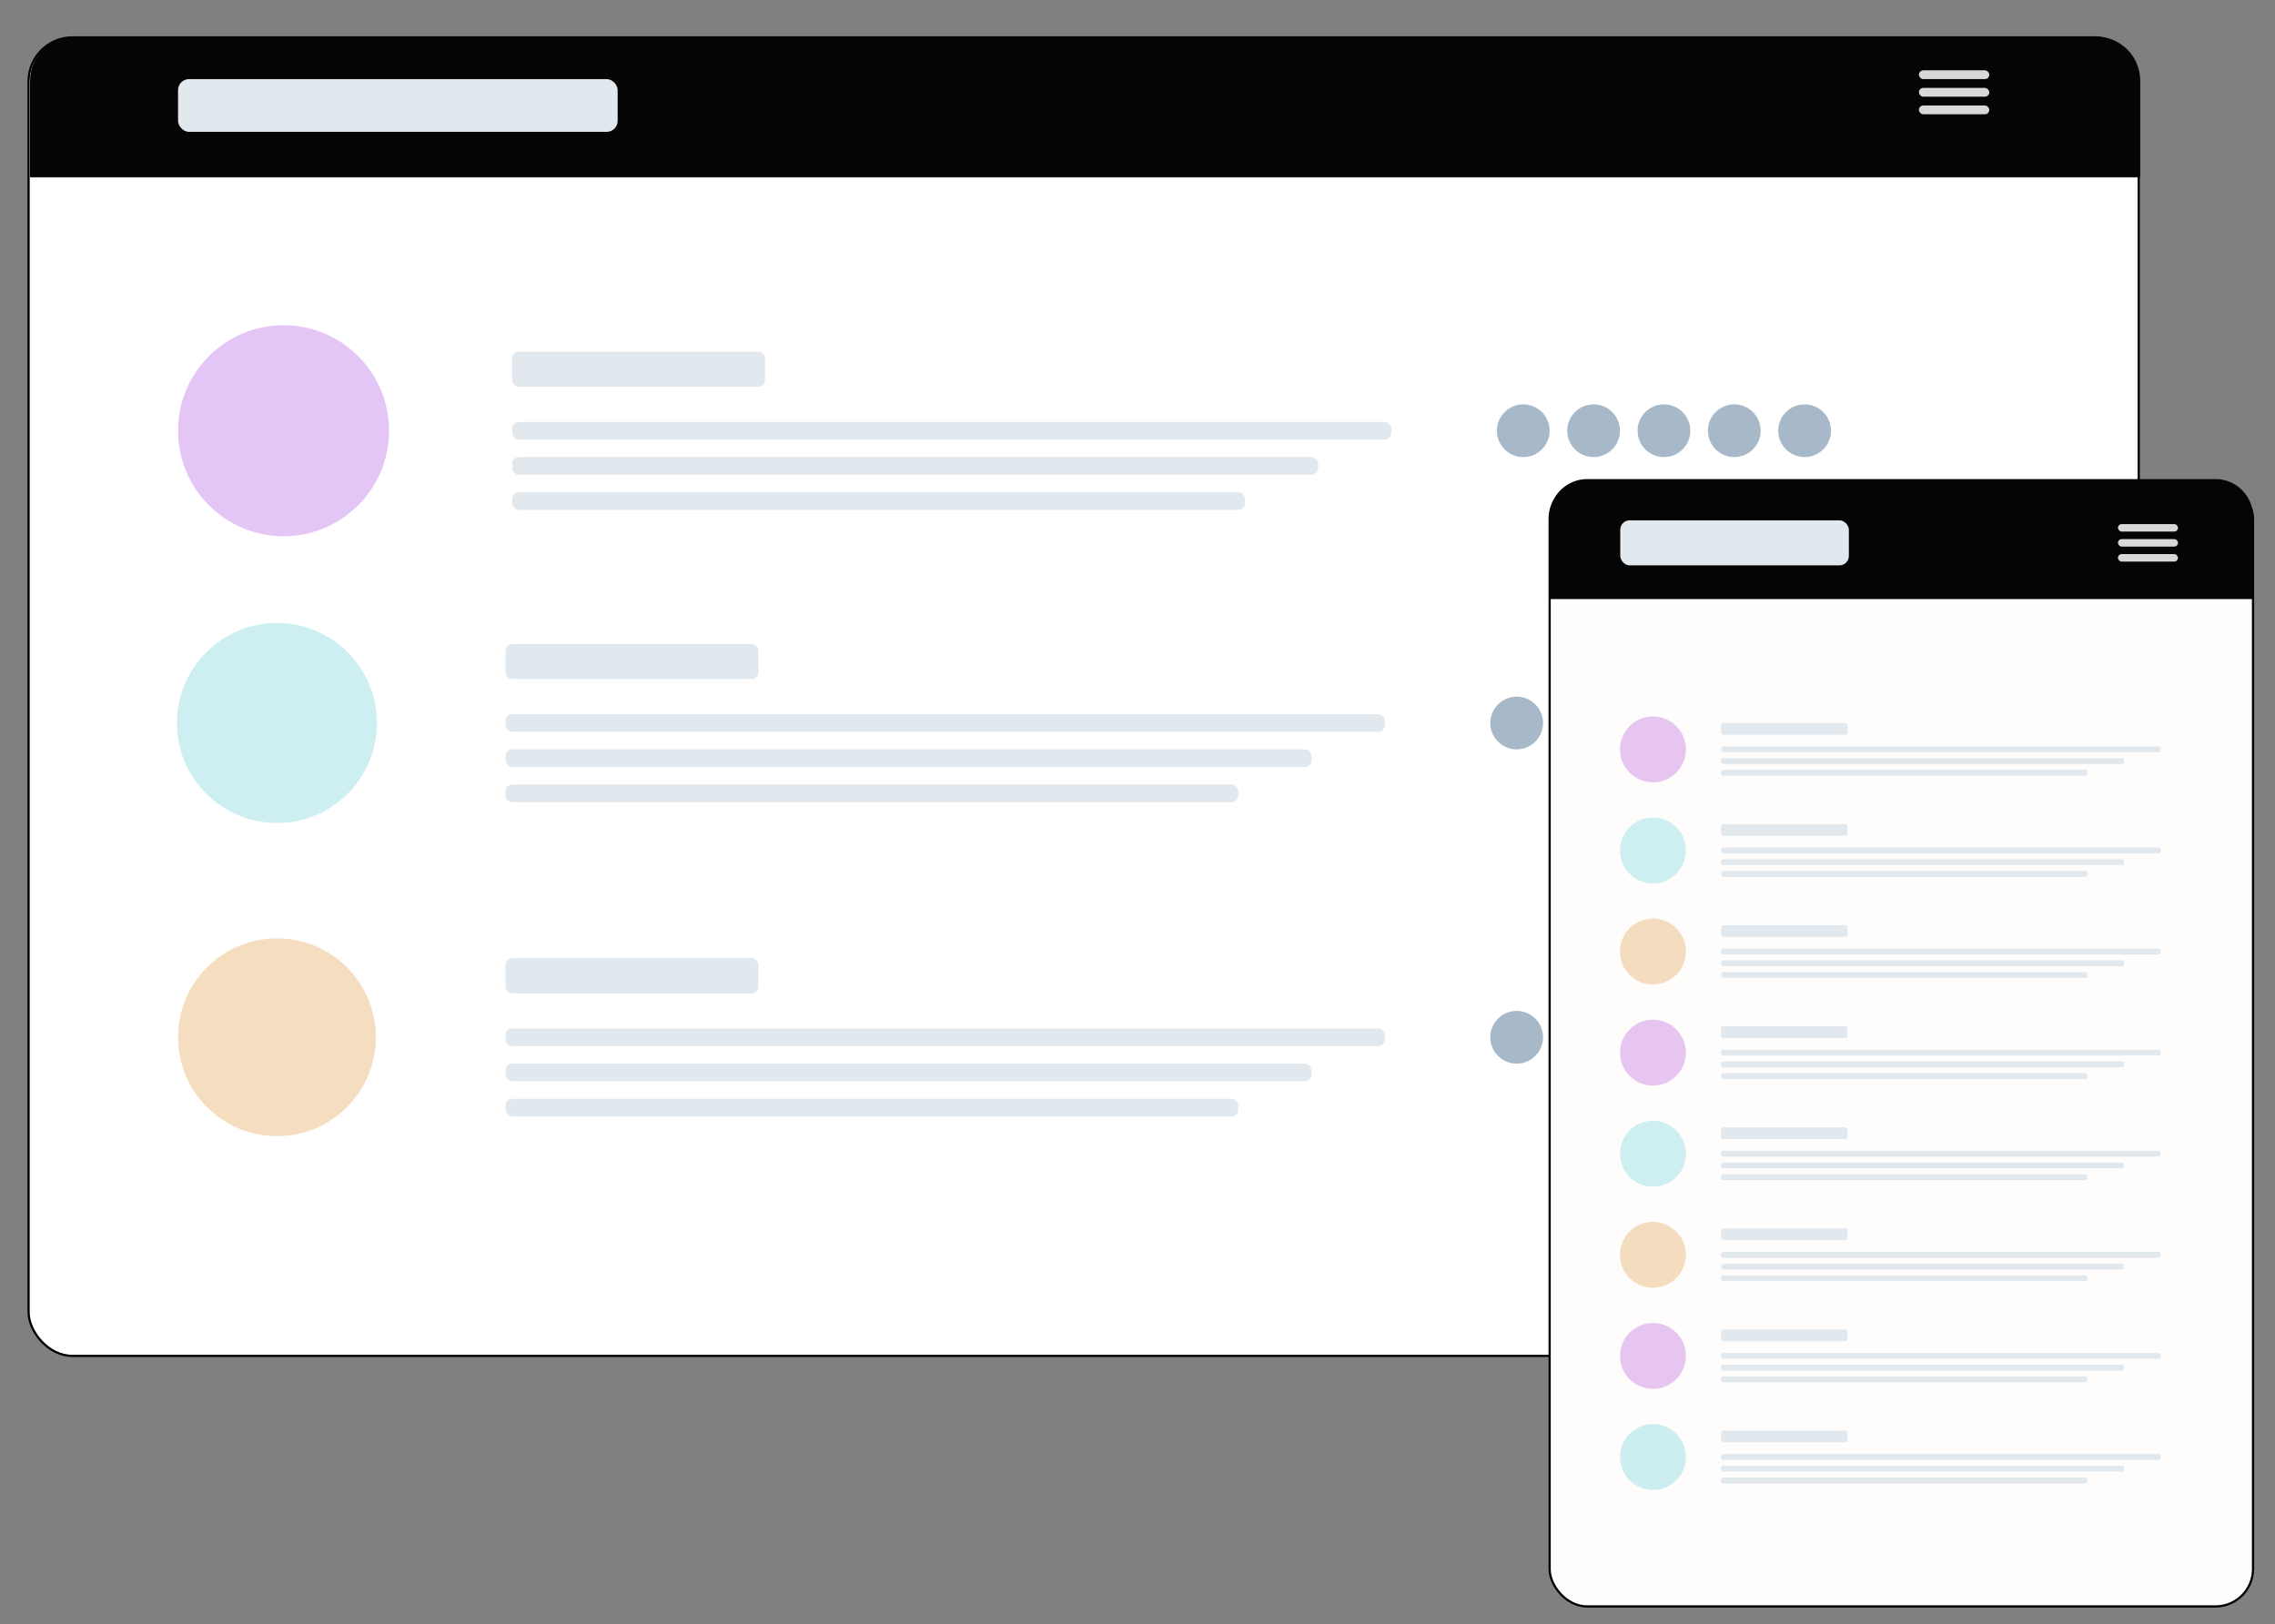 <svg width="1035" height="739" xmlns="http://www.w3.org/2000/svg" xmlns:xlink="http://www.w3.org/1999/xlink">
 <rect width="100%" height="100%" fill="#808080" stroke="none"/>
 <defs>
  <rect id="b" width="960" height="600" rx="20"/>
  <path d="m20,0l920,0c11.046,0 20,8.954 20,20l0,44l-960,0l0,-44c0,-11.046 8.954,-20 20,-20z" id="d"/>
  <rect id="i" width="320" height="512" rx="17.067"/>
  <path d="m17.067,0l285.866,0c9.427,0 17.067,7.641 17.067,17.067l0,37.546l-320,0l0,-37.546c0,-9.427 7.641,-17.067 17.067,-17.067z" id="k"/>
 </defs>
 <g>
  <title>background</title>
  <rect x="-1" y="-1" width="1037.006" height="741.004" id="canvas_background" fill="none"/>
 </g>
 <g>
  <title>Layer 1</title>
  <g fill="none" fill-rule="evenodd" id="svg_1">
   <g id="svg_2">
    <use stroke="#000000" fill="#FFF" xlink:href="#b" y="17" x="13" id="svg_4"/>
    <use fill="#050505" xlink:href="#d" y="16.667" x="13.667" id="svg_6"/>
    <rect fill="#E1E8EE" x="81" y="36" width="200" height="24" rx="5" id="svg_7"/>
    <g fill="#D8D8D8" id="svg_8">
     <rect width="32" height="4" rx="2" y="32" x="873" id="svg_9"/>
     <rect y="40" width="32" height="4" rx="2" x="873" id="svg_10"/>
     <rect y="48" width="32" height="4" rx="2" x="873" id="svg_11"/>
    </g>
    <g id="svg_12">
     <circle fill="#e3c6f6" cx="129" cy="196" r="48" id="svg_13"/>
     <g fill="#E1E8EE" id="svg_14">
      <rect width="115" height="16" rx="3" y="160" x="233" id="svg_15"/>
      <rect y="192" width="400" height="8" rx="3" x="233" id="svg_16"/>
      <rect y="208" width="366.667" height="8" rx="3" x="233" id="svg_17"/>
      <rect y="224" width="333.333" height="8" rx="3" x="233" id="svg_18"/>
     </g>
     <g fill="#A7B9C8" id="svg_19">
      <circle cx="693" cy="196" r="12" id="svg_20"/>
      <circle cx="757" cy="196" r="12" id="svg_21"/>
      <circle cx="725" cy="196" r="12" id="svg_22"/>
      <circle cx="789" cy="196" r="12" id="svg_23"/>
      <circle cx="821" cy="196" r="12" id="svg_24"/>
     </g>
    </g>
    <g id="svg_25">
     <circle fill="#cdeff1" cx="126" cy="329" r="45" id="svg_26" stroke="#cdeff1"/>
     <g fill="#E1E8EE" id="svg_27">
      <rect width="115" height="16" rx="3" y="293" x="230" id="svg_28"/>
      <rect y="325" width="400" height="8" rx="3" x="230" id="svg_29"/>
      <rect y="341" width="366.667" height="8" rx="3" x="230" id="svg_30"/>
      <rect y="357" width="333.333" height="8" rx="3" x="230" id="svg_31"/>
     </g>
     <g fill="#A7B9C8" id="svg_32">
      <circle cx="690" cy="329" r="12" id="svg_33"/>
      <circle cx="754" cy="329" r="12" id="svg_34"/>
      <circle cx="722" cy="329" r="12" id="svg_35"/>
     </g>
    </g>
    <g id="svg_36">
     <circle fill="#f4debf" cx="126" cy="472" r="45" id="svg_37"/>
     <g fill="#E1E8EE" id="svg_38">
      <rect width="115" height="16" rx="3" y="436" x="230" id="svg_39"/>
      <rect y="468" width="400" height="8" rx="3" x="230" id="svg_40"/>
      <rect y="484" width="366.667" height="8" rx="3" x="230" id="svg_41"/>
      <rect y="500" width="333.333" height="8" rx="3" x="230" id="svg_42"/>
     </g>
     <g fill="#A7B9C8" id="svg_43">
      <circle cx="690" cy="472" r="12" id="svg_44"/>
      <circle cx="754" cy="472" r="12" id="svg_45"/>
      <circle cx="722" cy="472" r="12" id="svg_46"/>
      <circle cx="786" cy="472" r="12" id="svg_47"/>
     </g>
    </g>
   </g>
   <g id="svg_48">
    <use stroke="#000000" fill="#fffcfc" xlink:href="#i" y="219" x="705" id="svg_50"/>
   </g>
   <g id="svg_51">
    <use fill="#050505" xlink:href="#k" y="218" x="705" id="svg_53"/>
   </g>
   <g id="svg_54">
    <rect fill="#E1E8EE" width="104" height="20.48" rx="4.267" y="236.773" x="737.133" id="svg_55"/>
    <g fill="#D8D8D8" id="svg_56">
     <rect width="27.307" height="3.413" rx="1.707" y="238.48" x="963.56" id="svg_57"/>
     <rect y="245.307" width="27.307" height="3.413" rx="1.707" x="963.56" id="svg_58"/>
     <rect y="252.133" width="27.307" height="3.413" rx="1.707" x="963.56" id="svg_59"/>
    </g>
   </g>
   <g id="svg_60">
    <circle fill="#e6c6f1" cx="752" cy="341" r="15" id="svg_61"/>
    <g fill="#E1E8EE" id="svg_62">
     <rect width="57.5" height="5.333" rx="0.92" y="329" x="783" id="svg_63"/>
     <rect y="339.667" width="200" height="2.667" rx="0.92" x="783" id="svg_64"/>
     <rect y="345" width="183.333" height="2.667" rx="0.92" x="783" id="svg_65"/>
     <rect y="350.333" width="166.667" height="2.667" rx="0.92" x="783" id="svg_66"/>
    </g>
   </g>
   <g id="svg_67">
    <circle fill="#e6c6f1" cx="752" cy="479" r="15" id="svg_68"/>
    <g fill="#E1E8EE" id="svg_69">
     <rect width="57.5" height="5.333" rx="0.92" y="467" x="783" id="svg_70"/>
     <rect y="477.667" width="200" height="2.667" rx="0.92" x="783" id="svg_71"/>
     <rect y="483" width="183.333" height="2.667" rx="0.92" x="783" id="svg_72"/>
     <rect y="488.333" width="166.667" height="2.667" rx="0.92" x="783" id="svg_73"/>
    </g>
   </g>
   <g id="svg_74">
    <g fill="#E1E8EE" id="svg_75">
     <rect width="57.5" height="5.333" rx="0.92" y="375" x="783" id="svg_76"/>
     <rect y="385.667" width="200" height="2.667" rx="0.92" x="783" id="svg_77"/>
     <rect y="391" width="183.333" height="2.667" rx="0.92" x="783" id="svg_78"/>
     <rect y="396.333" width="166.667" height="2.667" rx="0.92" x="783" id="svg_79"/>
    </g>
    <circle fill="#cdeff1" cx="752" cy="387" r="15" id="svg_80"/>
   </g>
   <g id="svg_81">
    <g fill="#E1E8EE" id="svg_82">
     <rect width="57.5" height="5.333" rx="0.92" y="513" x="783" id="svg_83"/>
     <rect y="523.667" width="200" height="2.667" rx="0.92" x="783" id="svg_84"/>
     <rect y="529" width="183.333" height="2.667" rx="0.92" x="783" id="svg_85"/>
     <rect y="534.333" width="166.667" height="2.667" rx="0.92" x="783" id="svg_86"/>
    </g>
    <circle fill="#cdeff1" cx="752" cy="525" r="15" id="svg_87"/>
   </g>
   <g id="svg_88">
    <g fill="#E1E8EE" id="svg_89">
     <rect width="57.5" height="5.333" rx="0.92" y="421" x="783" id="svg_90"/>
     <rect y="431.667" width="200" height="2.667" rx="0.92" x="783" id="svg_91"/>
     <rect y="437" width="183.333" height="2.667" rx="0.92" x="783" id="svg_92"/>
     <rect y="442.333" width="166.667" height="2.667" rx="0.92" x="783" id="svg_93"/>
    </g>
    <circle fill="#f4dcbf" cx="752" cy="433" r="15" id="svg_94"/>
   </g>
   <g id="svg_95">
    <g fill="#E1E8EE" id="svg_96">
     <rect width="57.5" height="5.333" rx="0.92" y="559" x="783" id="svg_97"/>
     <rect y="569.667" width="200" height="2.667" rx="0.92" x="783" id="svg_98"/>
     <rect y="575" width="183.333" height="2.667" rx="0.92" x="783" id="svg_99"/>
     <rect y="580.333" width="166.667" height="2.667" rx="0.92" x="783" id="svg_100"/>
    </g>
    <circle fill="#f4dcbf" cx="752" cy="571" r="15" id="svg_101"/>
   </g>
   <g id="svg_102">
    <circle fill="#e6c6f1" cx="752" cy="617" r="15" id="svg_103"/>
    <g fill="#E1E8EE" id="svg_104">
     <rect width="57.5" height="5.333" rx="0.92" y="605" x="783" id="svg_105"/>
     <rect y="615.667" width="200" height="2.667" rx="0.92" x="783" id="svg_106"/>
     <rect y="621" width="183.333" height="2.667" rx="0.92" x="783" id="svg_107"/>
     <rect y="626.333" width="166.667" height="2.667" rx="0.92" x="783" id="svg_108"/>
    </g>
   </g>
   <g id="svg_109">
    <g fill="#E1E8EE" id="svg_110">
     <rect width="57.5" height="5.333" rx="0.92" y="651" x="783" id="svg_111"/>
     <rect y="661.667" width="200" height="2.667" rx="0.92" x="783" id="svg_112"/>
     <rect y="667" width="183.333" height="2.667" rx="0.92" x="783" id="svg_113"/>
     <rect y="672.333" width="166.667" height="2.667" rx="0.92" x="783" id="svg_114"/>
    </g>
    <circle fill="#cdeef1" cx="752" cy="663" r="15" id="svg_115"/>
   </g>
  </g>
 </g>
</svg>